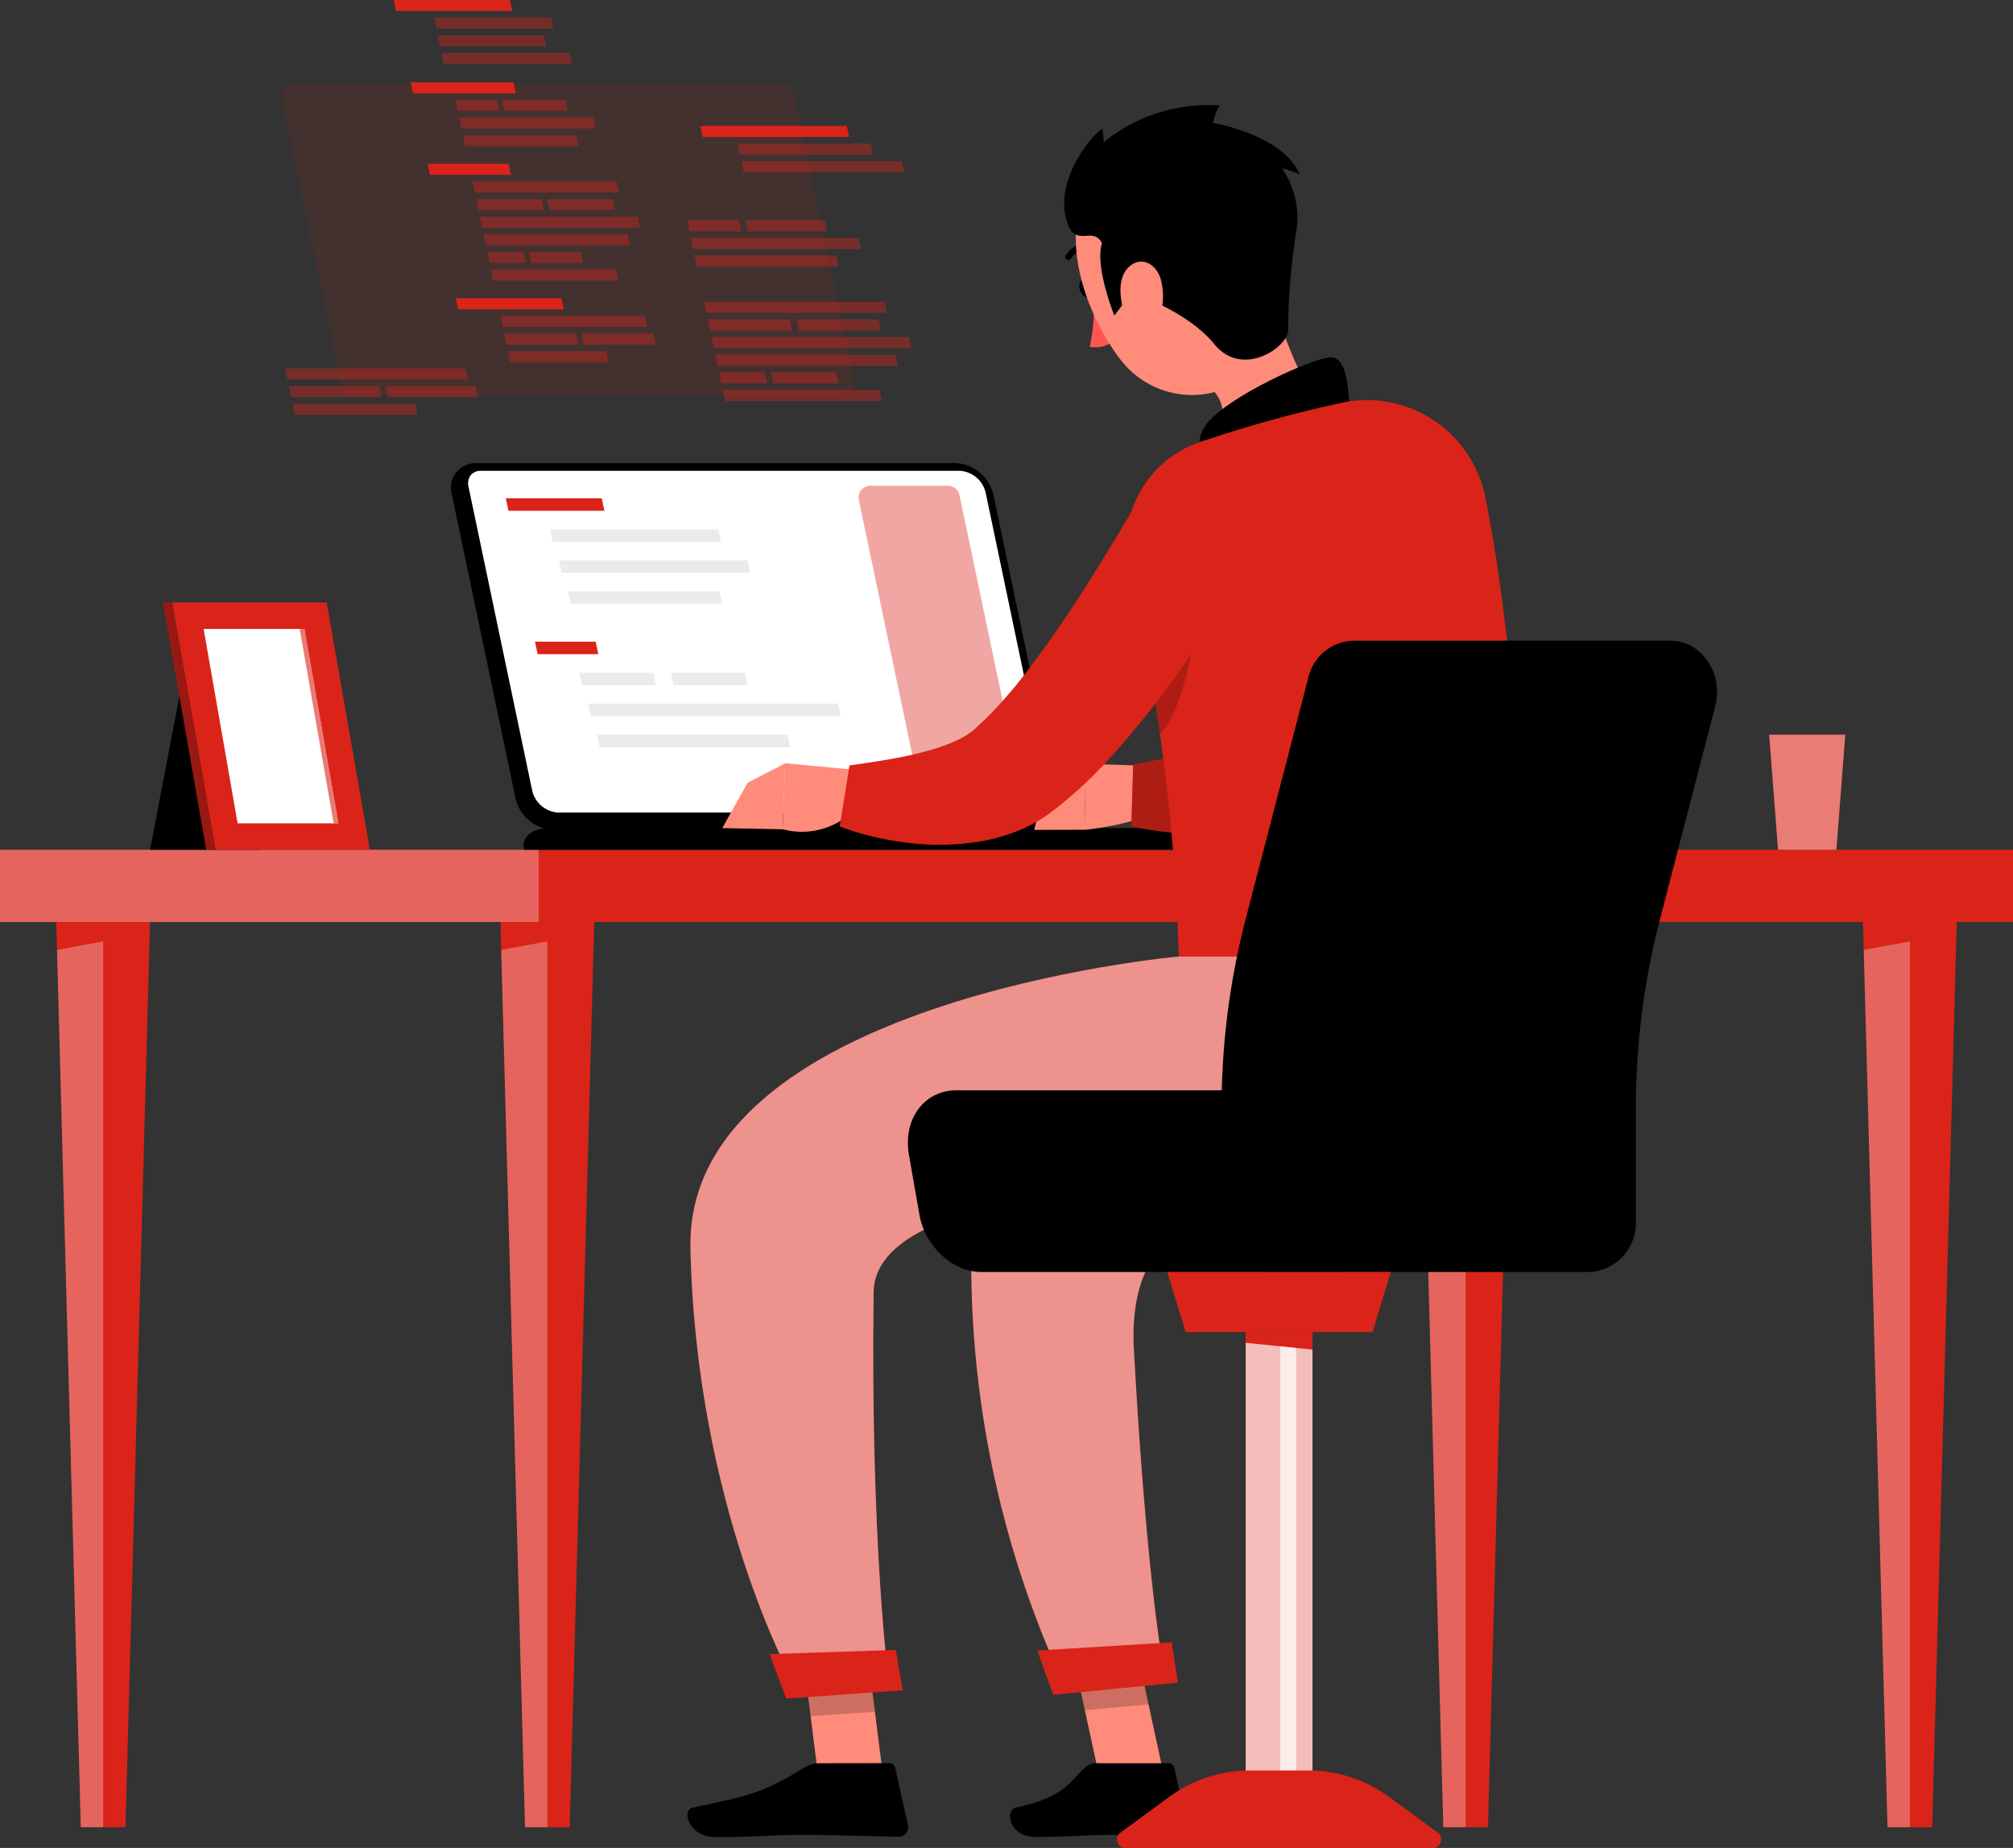 <svg xmlns="http://www.w3.org/2000/svg" width="187.115" height="171.769" viewBox="0 0 187.115 171.769">
    <rect x="0" y="0" width="187.115" height="171.769" fill="#333333" stroke="none"/>
    <defs>
        <style>
            .prefix__cls-1,.prefix__cls-4{fill:#da2419}.prefix__cls-14,.prefix__cls-15,.prefix__cls-2,.prefix__cls-3{fill:#fff}.prefix__cls-2{opacity:.3}.prefix__cls-4{opacity:.4}.prefix__cls-5{fill:#ebebeb}.prefix__cls-11{fill:#ff8b7b}.prefix__cls-12{opacity:.2}.prefix__cls-14{opacity:.5}.prefix__cls-15{opacity:.7}
        </style>
    </defs>
    <g id="prefix__Are_You_Affiliates" data-name="Are You Affiliates" transform="translate(-79.51 -107.667)">
        <g id="prefix__Desk" transform="translate(79.51 107.667)">
            <g id="prefix__Group_12509" data-name="Group 12509">
                <g id="prefix__Group_12490" data-name="Group 12490" transform="translate(0 78.986)">
                    <path id="prefix__Rectangle_3438" d="M0 0H187.115V6.715H0z" class="prefix__cls-1" data-name="Rectangle 3438"/>
                    <path id="prefix__Rectangle_3439" d="M0 0H50.077V6.715H0z" class="prefix__cls-2" data-name="Rectangle 3439"/>
                    <path id="prefix__Path_9742" d="M168.338 263.278h-4.358l2.283 84.14h4.151l2.283-84.14z" class="prefix__cls-1" data-name="Path 9742" transform="translate(-117.459 -256.563)"/>
                    <path id="prefix__Path_9743" d="M166.319 348.893h2.076v-82.332l-4.288.784z" class="prefix__cls-2" data-name="Path 9743" transform="translate(-117.516 -258.038)"/>
                    <path id="prefix__Path_9744" d="M93.364 263.278h-4.358l2.283 84.14h4.151l2.283-84.14z" class="prefix__cls-1" data-name="Path 9744" transform="translate(-83.776 -256.563)"/>
                    <path id="prefix__Path_9745" d="M91.345 348.893h2.076v-82.332l-4.288.784z" class="prefix__cls-2" data-name="Path 9745" transform="translate(-83.833 -258.038)"/>
                    <path id="prefix__Path_9746" d="M398.3 263.278h-4.358l2.283 84.14h4.151l2.283-84.14z" class="prefix__cls-1" data-name="Path 9746" transform="translate(-220.772 -256.563)"/>
                    <path id="prefix__Path_9747" d="M396.281 348.893h2.076v-82.332l-4.288.784z" class="prefix__cls-2" data-name="Path 9747" transform="translate(-220.829 -258.038)"/>
                    <path id="prefix__Path_9748" d="M323.326 263.278h-4.358l2.283 84.14h4.149l2.283-84.14z" class="prefix__cls-1" data-name="Path 9748" transform="translate(-187.089 -256.563)"/>
                    <path id="prefix__Path_9749" d="M321.307 348.893h2.076v-82.332l-4.288.784z" class="prefix__cls-2" data-name="Path 9749" transform="translate(-187.146 -258.038)"/>
                </g>
                <g id="prefix__Group_12493" data-name="Group 12493" transform="translate(41.94 43.047)">
                    <path id="prefix__Path_9750" d="M202.54 185.829h-44.519a2.293 2.293 0 0 0-2.3 2.906l5.929 28.28a3.786 3.786 0 0 0 3.515 2.906h44.519a2.293 2.293 0 0 0 2.3-2.906l-5.929-28.28a3.785 3.785 0 0 0-3.515-2.906z" data-name="Path 9750" transform="translate(-155.662 -185.829)"/>
                    <path id="prefix__Path_9751" d="M166.864 218.886a2.636 2.636 0 0 1-2.377-1.982l-5.929-28.28a1.294 1.294 0 0 1 .206-1.1 1.19 1.19 0 0 1 .953-.4h44.519a2.638 2.638 0 0 1 2.378 1.982l5.929 28.28a1.3 1.3 0 0 1-.206 1.1 1.177 1.177 0 0 1-.953.4z" class="prefix__cls-3" data-name="Path 9751" transform="translate(-156.945 -186.409)"/>
                    <path id="prefix__Path_9752" d="M230.06 217.763l-5.618-26.794a1.092 1.092 0 0 1 1.068-1.315h7.223a1.091 1.091 0 0 1 1.068.867l5.618 26.794a1.091 1.091 0 0 1-1.068 1.315h-7.224a1.091 1.091 0 0 1-1.067-.867z" class="prefix__cls-4" data-name="Path 9752" transform="translate(-186.552 -187.547)"/>
                    <g id="prefix__Group_12491" data-name="Group 12491" transform="translate(5.077 3.268)">
                        <path id="prefix__Path_9753" d="M165.124 192.926l-.244-1.162h8.92l.244 1.162z" class="prefix__cls-1" data-name="Path 9753" transform="translate(-164.88 -191.763)"/>
                        <path id="prefix__Path_9754" d="M172.6 198.16l-.242-1.16H188l.244 1.162z" class="prefix__cls-5" data-name="Path 9754" transform="translate(-168.24 -194.115)"/>
                        <path id="prefix__Path_9755" d="M174.1 203.394l-.244-1.162h17.524l.244 1.162z" class="prefix__cls-5" data-name="Path 9755" transform="translate(-168.912 -196.466)"/>
                        <path id="prefix__Path_9756" d="M175.592 208.628l-.244-1.162h14.113l.244 1.162z" class="prefix__cls-5" data-name="Path 9756" transform="translate(-169.583 -198.818)"/>
                    </g>
                    <g id="prefix__Group_12492" data-name="Group 12492" transform="translate(7.788 16.594)">
                        <path id="prefix__Path_9757" d="M170.046 217.122l-.244-1.162h5.643l.244 1.162z" class="prefix__cls-1" data-name="Path 9757" transform="translate(-169.803 -215.96)"/>
                        <path id="prefix__Path_9758" d="M177.524 222.356l-.244-1.162h6.876l.244 1.162z" class="prefix__cls-5" data-name="Path 9758" transform="translate(-173.162 -218.311)"/>
                        <path id="prefix__Path_9759" d="M193 222.356l-.244-1.162h6.876l.244 1.162z" class="prefix__cls-5" data-name="Path 9759" transform="translate(-180.114 -218.311)"/>
                        <path id="prefix__Path_9760" d="M179.019 227.59l-.244-1.162h23.242l.244 1.162z" class="prefix__cls-5" data-name="Path 9760" transform="translate(-173.834 -220.663)"/>
                        <path id="prefix__Path_9761" d="M180.515 232.824l-.244-1.162h17.721l.244 1.162z" class="prefix__cls-5" data-name="Path 9761" transform="translate(-174.506 -223.014)"/>
                    </g>
                    <path id="prefix__Path_9762" d="M228.811 247.422h-58.579c-1.6 0-2.631.908-2.3 2.017h64.39c-.331-1.109-1.913-2.017-3.511-2.017z" data-name="Path 9762" transform="translate(-161.148 -213.5)"/>
                </g>
                <g id="prefix__Group_12505" data-name="Group 12505" transform="translate(26.135)">
                    <path id="prefix__Path_9763" fill="#da2419" d="M132.605 149.916l-5.618-26.795a1.092 1.092 0 0 1 1.068-1.315h45.493a1.091 1.091 0 0 1 1.068.867l5.618 26.795a1.091 1.091 0 0 1-1.068 1.315h-45.493a1.092 1.092 0 0 1-1.068-.867z" data-name="Path 9763" opacity="0.1" transform="translate(-126.964 -114.019)"/>
                    <g id="prefix__Group_12504" data-name="Group 12504" transform="translate(.363)">
                        <g id="prefix__Group_12498" data-name="Group 12498" transform="translate(10.093)">
                            <g id="prefix__Group_12494" data-name="Group 12494" transform="translate(1.593 7.643)">
                                <path id="prefix__Path_9764" d="M158.605 122.572h-9.549l-.214-1.028h9.549z" class="prefix__cls-1" data-name="Path 9764" transform="translate(-148.842 -121.544)"/>
                                <path id="prefix__Path_9765" d="M160.448 125.547h-3.833l-.214-1.028h3.833z" class="prefix__cls-4" data-name="Path 9765" transform="translate(-152.238 -122.881)"/>
                                <path id="prefix__Path_9766" d="M170.338 125.547h-5.905l-.214-1.028h5.905z" class="prefix__cls-4" data-name="Path 9766" transform="translate(-155.75 -122.881)"/>
                                <path id="prefix__Path_9767" d="M169.679 128.522h-12.444l-.214-1.028h12.443z" class="prefix__cls-4" data-name="Path 9767" transform="translate(-152.517 -124.217)"/>
                                <path id="prefix__Path_9768" d="M168.374 131.5h-10.518l-.214-1.028h10.518z" class="prefix__cls-4" data-name="Path 9768" transform="translate(-152.795 -125.554)"/>
                            </g>
                            <path id="prefix__Path_9769" d="M184.337 163.949h-6.7l.214 1.027h6.7z" class="prefix__cls-4" data-name="Path 9769" transform="translate(-160.187 -132.952)"/>
                            <g id="prefix__Group_12495" data-name="Group 12495" transform="translate(5.779 27.72)">
                                <path id="prefix__Path_9770" d="M166.463 159.026h-9.807l-.214-1.026h9.807z" class="prefix__cls-1" data-name="Path 9770" transform="translate(-156.442 -157.999)"/>
                                <path id="prefix__Path_9771" d="M174.363 166.923h-9.121l.214 1.027h9.121z" class="prefix__cls-4" data-name="Path 9771" transform="translate(-160.395 -162.008)"/>
                                <path id="prefix__Path_9772" d="M171.317 163.949h-6.7l.214 1.027h6.7z" class="prefix__cls-4" data-name="Path 9772" transform="translate(-160.117 -160.672)"/>
                                <path id="prefix__Path_9773" d="M177.392 160.974H164l.214 1.027h13.391z" class="prefix__cls-4" data-name="Path 9773" transform="translate(-159.838 -159.335)"/>
                            </g>
                            <g id="prefix__Group_12496" data-name="Group 12496">
                                <path id="prefix__Path_9774" d="M156.971 108.694h-10.808l-.214-1.028h10.808z" class="prefix__cls-1" data-name="Path 9774" transform="translate(-145.949 -107.667)"/>
                                <path id="prefix__Path_9775" d="M165.926 116.591h-11.915l.214 1.028h11.915z" class="prefix__cls-4" data-name="Path 9775" transform="translate(-149.571 -111.676)"/>
                                <path id="prefix__Path_9776" d="M163.263 113.616h-9.873l.214 1.028h9.873z" class="prefix__cls-4" data-name="Path 9776" transform="translate(-149.292 -110.34)"/>
                                <path id="prefix__Path_9777" d="M163.644 110.642h-10.873l.214 1.028h10.873z" class="prefix__cls-4" data-name="Path 9777" transform="translate(-149.014 -109.003)"/>
                            </g>
                            <g id="prefix__Group_12497" data-name="Group 12497" transform="translate(3.174 15.224)">
                                <path id="prefix__Path_9778" d="M159.435 136.337h-7.509l-.214-1.027h7.509z" class="prefix__cls-1" data-name="Path 9778" transform="translate(-151.712 -135.309)"/>
                                <path id="prefix__Path_9779" d="M175.186 144.234h-14.675l.214 1.028H175.4z" class="prefix__cls-4" data-name="Path 9779" transform="translate(-155.665 -139.319)"/>
                                <path id="prefix__Path_9780" d="M165.97 141.259h-6.079l.214 1.028h6.079z" class="prefix__cls-4" data-name="Path 9780" transform="translate(-155.386 -137.982)"/>
                                <path id="prefix__Path_9781" d="M177.95 141.259h-6.079l.214 1.028h6.079z" class="prefix__cls-4" data-name="Path 9781" transform="translate(-160.769 -137.982)"/>
                                <path id="prefix__Path_9782" d="M172.662 138.284h-13.391l.214 1.028h13.391z" class="prefix__cls-4" data-name="Path 9782" transform="translate(-155.108 -136.646)"/>
                                <path id="prefix__Path_9783" d="M174.029 153.158h-11.657l.214 1.028h11.658z" class="prefix__cls-4" data-name="Path 9783" transform="translate(-156.501 -143.328)"/>
                                <path id="prefix__Path_9784" d="M165.141 150.184h-3.39l.214 1.027h3.39z" class="prefix__cls-4" data-name="Path 9784" transform="translate(-156.222 -141.992)"/>
                                <path id="prefix__Path_9785" d="M173.593 150.184h-4.839l.214 1.027h4.839z" class="prefix__cls-4" data-name="Path 9785" transform="translate(-159.368 -141.992)"/>
                                <path id="prefix__Path_9786" d="M174.523 147.209h-13.392l.214 1.027h13.391z" class="prefix__cls-4" data-name="Path 9786" transform="translate(-155.944 -140.655)"/>
                            </g>
                        </g>
                        <g id="prefix__Group_12502" data-name="Group 12502" transform="translate(37.384 11.708)">
                            <g id="prefix__Group_12499" data-name="Group 12499" transform="translate(0 8.768)">
                                <path id="prefix__Path_9787" d="M200.515 145.872h-4.8l-.214-1.027h4.8z" class="prefix__cls-4" data-name="Path 9787" transform="translate(-195.503 -144.845)"/>
                                <path id="prefix__Path_9788" d="M212.9 145.872h-7.4l-.214-1.027h7.393z" class="prefix__cls-4" data-name="Path 9788" transform="translate(-199.9 -144.845)"/>
                                <path id="prefix__Path_9789" d="M211.916 148.847h-15.579l-.214-1.028H211.7z" class="prefix__cls-4" data-name="Path 9789" transform="translate(-195.781 -146.181)"/>
                                <path id="prefix__Path_9790" d="M210.126 151.822h-13.169l-.214-1.027h13.169z" class="prefix__cls-4" data-name="Path 9790" transform="translate(-196.06 -147.518)"/>
                            </g>
                            <g id="prefix__Group_12500" data-name="Group 12500" transform="translate(1.215)">
                                <path id="prefix__Path_9791" d="M219.58 134.875h-14.918l.214 1.027h14.918z" class="prefix__cls-4" data-name="Path 9791" transform="translate(-200.833 -131.598)"/>
                                <path id="prefix__Path_9792" d="M216.4 131.9h-12.36l.214 1.028h12.36z" class="prefix__cls-4" data-name="Path 9792" transform="translate(-200.554 -130.262)"/>
                                <path id="prefix__Path_9793" d="M211.322 128.925h-13.613l.214 1.028h13.613z" class="prefix__cls-1" data-name="Path 9793" transform="translate(-197.709 -128.925)"/>
                            </g>
                            <g id="prefix__Group_12501" data-name="Group 12501" transform="translate(1.58 16.348)">
                                <path id="prefix__Path_9794" d="M217.985 164.56h-18.372l.214 1.028H218.2z" class="prefix__cls-4" data-name="Path 9794" transform="translate(-198.93 -161.283)"/>
                                <path id="prefix__Path_9795" d="M206.6 161.585h-7.611l.214 1.028h7.611z" class="prefix__cls-4" data-name="Path 9795" transform="translate(-198.651 -159.946)"/>
                                <path id="prefix__Path_9796" d="M221.6 161.585h-7.611l.214 1.028h7.611z" class="prefix__cls-4" data-name="Path 9796" transform="translate(-205.389 -159.946)"/>
                                <path id="prefix__Path_9797" d="M215.138 158.61h-16.766l.214 1.028h16.766z" class="prefix__cls-4" data-name="Path 9797" transform="translate(-198.372 -158.61)"/>
                                <path id="prefix__Path_9798" d="M216.068 173.484h-14.6l.214 1.027h14.6z" class="prefix__cls-4" data-name="Path 9798" transform="translate(-199.766 -165.292)"/>
                                <path id="prefix__Path_9799" d="M205.1 170.509h-4.244l.214 1.028h4.244z" class="prefix__cls-4" data-name="Path 9799" transform="translate(-199.487 -163.956)"/>
                                <path id="prefix__Path_9800" d="M215.679 170.509h-6.058l.214 1.028h6.058z" class="prefix__cls-4" data-name="Path 9800" transform="translate(-203.426 -163.956)"/>
                                <path id="prefix__Path_9801" d="M217 167.534h-16.767l.214 1.028h16.766z" class="prefix__cls-4" data-name="Path 9801" transform="translate(-199.208 -162.619)"/>
                            </g>
                        </g>
                        <g id="prefix__Group_12503" data-name="Group 12503" transform="translate(0 34.242)">
                            <path id="prefix__Path_9802" d="M140.284 175.791h-11.42l.214 1.028H140.5z" class="prefix__cls-4" data-name="Path 9802" transform="translate(-128.181 -172.515)"/>
                            <path id="prefix__Path_9803" d="M136.627 172.817h-8.383l.214 1.028h8.383z" class="prefix__cls-4" data-name="Path 9803" transform="translate(-127.902 -171.178)"/>
                            <path id="prefix__Path_9804" d="M152.927 172.817h-8.383l.214 1.028h8.383z" class="prefix__cls-4" data-name="Path 9804" transform="translate(-135.226 -171.178)"/>
                            <path id="prefix__Path_9805" d="M144.389 169.842h-16.765l.214 1.027H144.6z" class="prefix__cls-4" data-name="Path 9805" transform="translate(-127.624 -169.842)"/>
                        </g>
                    </g>
                </g>
                <g id="prefix__Group_12506" data-name="Group 12506" transform="translate(164.452 68.289)">
                    <path id="prefix__Path_9806" d="M385.183 231.662h-7.07l.824 10.7h5.423z" class="prefix__cls-1" data-name="Path 9806" transform="translate(-378.113 -231.662)"/>
                    <path id="prefix__Path_9807" fill="#fff" d="M385.183 231.662h-7.07l.824 10.7h5.423z" data-name="Path 9807" opacity="0.4" transform="translate(-378.113 -231.662)"/>
                </g>
                <g id="prefix__Group_12508" data-name="Group 12508" transform="translate(13.946 56.001)">
                    <path id="prefix__Path_9808" d="M108.3 218.173h10.166L115 236.3h-10.167z" data-name="Path 9808" transform="translate(-104.833 -213.314)"/>
                    <path id="prefix__Path_9809" d="M122.93 209.35h-14.359l4.019 22.985h14.359z" class="prefix__cls-1" data-name="Path 9809" transform="translate(-106.512 -209.35)"/>
                    <g id="prefix__Group_12507" data-name="Group 12507" transform="translate(1.21)">
                        <path id="prefix__Path_9810" d="M107.029 209.35h.849l4.019 22.985h-.849z" class="prefix__cls-1" data-name="Path 9810" transform="translate(-107.029 -209.35)"/>
                        <path id="prefix__Path_9811" d="M107.029 209.35h.849l4.019 22.985h-.849z" data-name="Path 9811" opacity="0.3" transform="translate(-107.029 -209.35)"/>
                    </g>
                    <path id="prefix__Path_9812" d="M117.039 231.883l-3.159-18.071h9.371l3.159 18.071z" class="prefix__cls-3" data-name="Path 9812" transform="translate(-108.897 -211.355)"/>
                    <path id="prefix__Path_9813" fill="#da2419" d="M133.247 231.883l-3.159-18.071h.445l3.159 18.071z" data-name="Path 9813" opacity="0.6" transform="translate(-116.179 -211.355)"/>
                </g>
            </g>
        </g>
        <g id="prefix__Character" transform="translate(143.404 117.416)">
            <g id="prefix__Group_12523" data-name="Group 12523">
                <g id="prefix__Group_12518" data-name="Group 12518">
                    <path id="prefix__Path_9814" d="M262.822 155.479c.2.442.135.908-.153 1.041s-.688-.116-.892-.557-.135-.908.153-1.041.687.116.892.557z" data-name="Path 9814" transform="translate(-225.237 -138.63)"/>
                    <path id="prefix__Path_9815" fill="#ff5652" d="M263.794 157.577a17.412 17.412 0 0 1-.362 4.75 2.8 2.8 0 0 0 2.292-.579z" data-name="Path 9815" transform="translate(-226.034 -139.839)"/>
                    <path id="prefix__Path_9816" d="M261.82 148.979a.282.282 0 0 1-.164.063 2.265 2.265 0 0 0-1.813.987.286.286 0 0 1-.495-.286 2.835 2.835 0 0 1 2.276-1.272.286.286 0 0 1 .2.507z" data-name="Path 9816" transform="translate(-224.183 -135.748)"/>
                    <path id="prefix__Path_9817" d="M286.769 154.756c1.7 5.9 3.6 10.475 5.923 13.076 0 0 .041 4.634-7.852 6.837-8.68 2.423-5.351-3.151-5.351-3.151 4.421-2.454 3.986-6.156.671-7.564z" class="prefix__cls-11" data-name="Path 9817" transform="translate(-232.965 -138.571)"/>
                    <path id="prefix__Path_9818" d="M295.926 172.638c-.157-2.157-.357-4.612-1.688-4.675-1.464-.069-9.944 3.72-11.756 6.392s1.726 5.287 1.726 5.287z" data-name="Path 9818" transform="translate(-234.36 -144.504)"/>
                    <g id="prefix__Group_12511" data-name="Group 12511" transform="translate(32.239 34.822)">
                        <path id="prefix__Path_9819" d="M269.813 236.81l-7.324-.241.13 6.135s6.391-.658 6.672-2.337z" class="prefix__cls-11" data-name="Path 9819" transform="translate(-257.849 -210.149)"/>
                        <path id="prefix__Path_9820" d="M254.832 239.579l-.768 3.137 4.77-.012-.13-6.135z" class="prefix__cls-11" data-name="Path 9820" transform="translate(-254.064 -210.149)"/>
                        <g id="prefix__Group_12510" data-name="Group 12510" transform="translate(9.022)">
                            <path id="prefix__Path_9821" d="M302.789 189.761l-.153 1.573c-.05.506-.121 1.005-.184 1.505-.129 1-.286 1.993-.458 2.985-.332 1.988-.762 3.964-1.252 5.953a61.4 61.4 0 0 1-1.831 5.989c-.381 1.007-.776 2.014-1.252 3.041a25.909 25.909 0 0 1-1.659 3.111c-.153.259-.339.529-.518.794s-.361.53-.575.8-.4.533-.648.81l-.359.408a5.79 5.79 0 0 1-.408.427 12.6 12.6 0 0 1-3.814 2.564 22.576 22.576 0 0 1-6.846 1.734c-1.076.128-2.137.177-3.182.2s-2.078.006-3.1-.052-2.039-.146-3.048-.263-1.985-.281-3.058-.5l.176-5.754a88.982 88.982 0 0 0 10.41-2.482 21.709 21.709 0 0 0 2.237-.86 10.106 10.106 0 0 0 1.774-.96 2.448 2.448 0 0 0 .8-.782l.163-.253c.065-.082.135-.226.205-.34a4.467 4.467 0 0 0 .215-.392c.072-.14.147-.27.218-.435a28.792 28.792 0 0 0 1.591-4.368c.45-1.62.878-3.313 1.22-5.054.373-1.732.67-3.507.974-5.287l.419-2.677.376-2.606z" class="prefix__cls-1" data-name="Path 9821" transform="translate(-270.446 -188.597)"/>
                            <path id="prefix__Path_9822" d="M302.789 189.761l-.153 1.573c-.05.506-.121 1.005-.184 1.505-.129 1-.286 1.993-.458 2.985-.332 1.988-.762 3.964-1.252 5.953a61.4 61.4 0 0 1-1.831 5.989c-.381 1.007-.776 2.014-1.252 3.041a25.909 25.909 0 0 1-1.659 3.111c-.153.259-.339.529-.518.794s-.361.53-.575.8-.4.533-.648.81l-.359.408a5.79 5.79 0 0 1-.408.427 12.6 12.6 0 0 1-3.814 2.564 22.576 22.576 0 0 1-6.846 1.734c-1.076.128-2.137.177-3.182.2s-2.078.006-3.1-.052-2.039-.146-3.048-.263-1.985-.281-3.058-.5l.176-5.754a88.982 88.982 0 0 0 10.41-2.482 21.709 21.709 0 0 0 2.237-.86 10.106 10.106 0 0 0 1.774-.96 2.448 2.448 0 0 0 .8-.782l.163-.253c.065-.082.135-.226.205-.34a4.467 4.467 0 0 0 .215-.392c.072-.14.147-.27.218-.435a28.792 28.792 0 0 0 1.591-4.368c.45-1.62.878-3.313 1.22-5.054.373-1.732.67-3.507.974-5.287l.419-2.677.376-2.606z" class="prefix__cls-12" data-name="Path 9822" transform="translate(-270.446 -188.597)"/>
                        </g>
                    </g>
                    <g id="prefix__Group_12512" data-name="Group 12512" transform="translate(40.8 27.437)">
                        <path id="prefix__Path_9823" d="M269.892 191.031a179.889 179.889 0 0 1 4.588 35.879h32.248c.179-3.987-.5-26.416-3.741-42.66a11.228 11.228 0 0 0-13.438-8.792l-.154.035a118.363 118.363 0 0 0-13.2 3.686l-.139.053a10.1 10.1 0 0 0-6.164 11.799z" class="prefix__cls-1" data-name="Path 9823" transform="translate(-269.609 -175.186)"/>
                    </g>
                    <path id="prefix__Path_9824" d="M273.929 217.574c.256 1.546.512 3.185.75 4.9 2.639-2.755 3.475-11.192 3.475-11.192z" class="prefix__cls-12" data-name="Path 9824" transform="translate(-230.75 -163.969)"/>
                    <g id="prefix__Group_12513" data-name="Group 12513" transform="translate(3.244 34.979)">
                        <path id="prefix__Path_9825" d="M219.14 237.169l-7.3-.684-.241 6.132a6.873 6.873 0 0 0 6.8-1.93z" class="prefix__cls-11" data-name="Path 9825" transform="translate(-205.993 -210.268)"/>
                        <path id="prefix__Path_9826" d="M203.767 238.3l-2.35 4.213 5.61.108.241-6.132z" class="prefix__cls-11" data-name="Path 9826" transform="translate(-201.417 -210.268)"/>
                        <path id="prefix__Path_9827" d="M260.257 194.381c-.509.967-.959 1.817-1.465 2.7s-1 1.74-1.517 2.595q-1.551 2.573-3.243 5.072a85.017 85.017 0 0 1-7.551 9.717 41.446 41.446 0 0 1-4.786 4.551c-.217.183-.469.362-.7.542s-.445.347-.8.569a11.11 11.11 0 0 1-.969.578c-.326.184-.646.337-.972.482a17.421 17.421 0 0 1-3.791 1.15 23.932 23.932 0 0 1-6.9.156 29.652 29.652 0 0 1-3.193-.569c-.522-.12-1.039-.257-1.553-.414s-.995-.325-1.587-.531l.911-5.684c3.458-.47 7.2-1.071 9.774-2.235a7 7 0 0 0 1.6-.924 3.528 3.528 0 0 0 .519-.459c.043-.049.209-.2.341-.318s.273-.237.411-.381a40.309 40.309 0 0 0 3.309-3.717 107.041 107.041 0 0 0 6.206-8.9c.991-1.558 1.958-3.144 2.919-4.734l1.424-2.395 1.371-2.348z" class="prefix__cls-1" data-name="Path 9827" transform="translate(-210.317 -188.881)"/>
                    </g>
                    <path id="prefix__Path_9828" d="M268.634 396.214H262.6l-3.03-13.962h6.03z" class="prefix__cls-11" data-name="Path 9828" transform="translate(-224.301 -240.776)"/>
                    <path id="prefix__Path_9829" d="M257.963 405.257h6.774a.527.527 0 0 1 .514.412l1.191 5.359a.886.886 0 0 1-.883 1.072c-2.365-.041-3.514-.179-6.492-.179-1.833 0-4.185.19-6.715.19-2.475 0-2.861-2.5-1.825-2.729 4.645-1.016 4.971-2.417 6.459-3.754a1.462 1.462 0 0 1 .977-.371z" data-name="Path 9829" transform="translate(-219.994 -251.112)"/>
                    <g id="prefix__Group_12514" data-name="Group 12514" opacity="0.2" transform="translate(35.273 141.479)">
                        <path id="prefix__Path_9830" d="M265.605 382.259h-6.032l1.681 7.731 5.915-.534z" data-name="Path 9830" transform="translate(-259.574 -382.259)"/>
                    </g>
                    <path id="prefix__Path_9831" d="M276.852 137.58c2.174 5.575 3.731 8.727 2.279 12.775-2.182 6.09-10.021 6.7-13.817 1.89-3.417-4.332-6.4-12.72-2.091-17.332a8.161 8.161 0 0 1 13.629 2.667z" class="prefix__cls-11" data-name="Path 9831" transform="translate(-224.979 -128.475)"/>
                    <path id="prefix__Path_9832" d="M265.384 142.823c-.905 1.213-1.595 2.131-1.595 2.131s-1.856-4.61-1.146-6.723c-.9-1.79-2.727.848-3.415-2.639s2.288-7.231 3.415-8.006a4.092 4.092 0 0 1 .15 1.251 15.461 15.461 0 0 1 10.8-3.414 3.728 3.728 0 0 0-.605 1.622s6.537 1.122 8.023 4.8a7.138 7.138 0 0 0-1.647-.581 7.991 7.991 0 0 1 1.324 5.908 60.5 60.5 0 0 0-.743 9.1c.065 1.563-4.229 4.552-6.844 1.356s-7.717-4.805-7.717-4.805z" data-name="Path 9832" transform="translate(-224.1 -125.369)"/>
                    <path id="prefix__Path_9833" d="M272.378 153.506a6.1 6.1 0 0 1-.278 3.912c-.7 1.621-2.135 1.251-2.849-.187-.643-1.295-1.054-3.7.086-4.851 1.122-1.135 2.61-.433 3.041 1.126z" class="prefix__cls-11" data-name="Path 9833" transform="translate(-228.364 -137.253)"/>
                    <g id="prefix__Group_12515" data-name="Group 12515" transform="translate(26.357 79.161)">
                        <path id="prefix__Path_9834" d="M272.363 269.105s-28 10.151-28.824 23.586a93.751 93.751 0 0 0 8.6 44.334l9.275-.991s-1.649-7.964-2.881-30.381c-1.548-28.168 46.259.66 36.413-36.549z" class="prefix__cls-1" data-name="Path 9834" transform="translate(-243.383 -269.105)"/>
                        <path id="prefix__Path_9835" d="M272.363 269.105s-28 10.151-28.824 23.586a93.751 93.751 0 0 0 8.6 44.334l9.275-.991s-1.649-7.964-2.881-30.381c-1.548-28.168 46.259.66 36.413-36.549z" class="prefix__cls-14" data-name="Path 9835" transform="translate(-243.383 -269.105)"/>
                    </g>
                    <path id="prefix__Path_9836" d="M254.617 385.611c-.044 0 1.476 4.116 1.476 4.116l11.58-1.133-.581-3.746z" class="prefix__cls-1" data-name="Path 9836" transform="translate(-222.073 -241.943)"/>
                    <g id="prefix__Group_12516" data-name="Group 12516" transform="translate(0 142.159)">
                        <path id="prefix__Path_9837" d="M222.375 397.455h-6.029l-1.761-13.962h6.029z" class="prefix__cls-11" data-name="Path 9837" transform="translate(-204.088 -383.493)"/>
                        <path id="prefix__Path_9838" d="M207.736 405.246l6.584-.009a.525.525 0 0 1 .514.411l1.2 5.358a.877.877 0 0 1-.866 1.073c-2.375-.037-5.808-.171-8.793-.167-3.491 0-4.16.2-8.253.2-2.475 0-3.166-2.5-2.13-2.726 4.715-1.038 6.221-1.151 10.293-3.67a2.79 2.79 0 0 1 1.451-.47z" data-name="Path 9838" transform="translate(-195.526 -393.262)"/>
                        <path id="prefix__Path_9839" d="M214.587 383.5l.958 7.6 5.98-.408-.907-7.2z" class="prefix__cls-12" data-name="Path 9839" transform="translate(-204.09 -383.496)"/>
                    </g>
                    <g id="prefix__Group_12517" data-name="Group 12517" transform="translate(.282 79.161)">
                        <path id="prefix__Path_9840" d="M241.428 269.105s-45.88 4.069-45.385 27.111c.515 23.966 9.468 40.132 9.468 40.132h8.959s-1.7-12.433-1.4-36.029c.09-7.069 14.374-9.4 28.323-10.229 12.05-.713 23.329-7.581 28.011-18.707l.958-2.277z" class="prefix__cls-1" data-name="Path 9840" transform="translate(-196.039 -269.105)"/>
                        <path id="prefix__Path_9841" d="M241.428 269.105s-45.88 4.069-45.385 27.111c.515 23.966 9.468 40.132 9.468 40.132h8.959s-1.7-12.433-1.4-36.029c.09-7.069 14.374-9.4 28.323-10.229 12.05-.713 23.329-7.581 28.011-18.707l.958-2.277z" class="prefix__cls-14" data-name="Path 9841" transform="translate(-196.039 -269.105)"/>
                    </g>
                    <path id="prefix__Path_9842" d="M209.432 386.516c-.041 0 1.535 4.142 1.535 4.142l10.813-.772-.631-3.749z" class="prefix__cls-1" data-name="Path 9842" transform="translate(-201.773 -242.522)"/>
                </g>
                <g id="prefix__Group_12522" data-name="Group 12522" transform="translate(20.496 49.804)">
                    <g id="prefix__Group_12519" data-name="Group 12519">
                        <path id="prefix__Path_9843" d="M293.744 219.259l-5.82 22.433a70.114 70.114 0 0 0-2.237 17.593v10.428a4.566 4.566 0 0 0 4.334 4.767h29.843a4.566 4.566 0 0 0 4.334-4.767v-10.428a70.117 70.117 0 0 1 2.238-17.593l5.141-19.817c.79-3.044-1.289-6.075-4.168-6.075h-29.5a4.416 4.416 0 0 0-4.165 3.459z" data-name="Path 9843" transform="translate(-256.528 -215.8)"/>
                        <path id="prefix__Path_9844" d="M232.845 297.708l.977 5.562c.514 2.927 3.088 5.3 5.749 5.3h33.171c2.661 0 4.4-2.372 3.888-5.3l-.977-5.562c-.584-3.33-3.513-6.029-6.541-6.029h-31.844c-3.028 0-5.008 2.699-4.423 6.029z" data-name="Path 9844" transform="translate(-232.742 -249.89)"/>
                    </g>
                    <g id="prefix__Group_12521" data-name="Group 12521" transform="translate(19.438 58.679)">
                        <path id="prefix__Path_9845" d="M295.61 327.933h-17.376l-1.7-5.586h20.77z" class="prefix__cls-1" data-name="Path 9845" transform="translate(-271.855 -322.346)"/>
                        <g id="prefix__Group_12520" data-name="Group 12520" transform="translate(11.962 5.586)">
                            <path id="prefix__Rectangle_3440" d="M0 0H6.209V41.533H0z" class="prefix__cls-1" data-name="Rectangle 3440"/>
                            <path id="prefix__Path_9846" d="M295.966 374.836h-6.209V334.3l6.209.632z" class="prefix__cls-15" data-name="Path 9846" transform="translate(-289.757 -333.304)"/>
                            <path id="prefix__Path_9847" d="M297.07 375.1h-1.483v-40.205l1.483.151z" class="prefix__cls-15" data-name="Path 9847" transform="translate(-292.376 -333.57)"/>
                        </g>
                        <path id="prefix__Path_9848" d="M297.378 413.679h-28.551a.79.79 0 0 1-.467-1.427l4.532-3.323a12.685 12.685 0 0 1 7.5-2.454h5.423a12.684 12.684 0 0 1 7.5 2.454l4.532 3.323a.79.79 0 0 1-.469 1.427z" class="prefix__cls-1" data-name="Path 9848" transform="translate(-268.036 -360.142)"/>
                    </g>
                </g>
            </g>
        </g>
    </g>
</svg>
